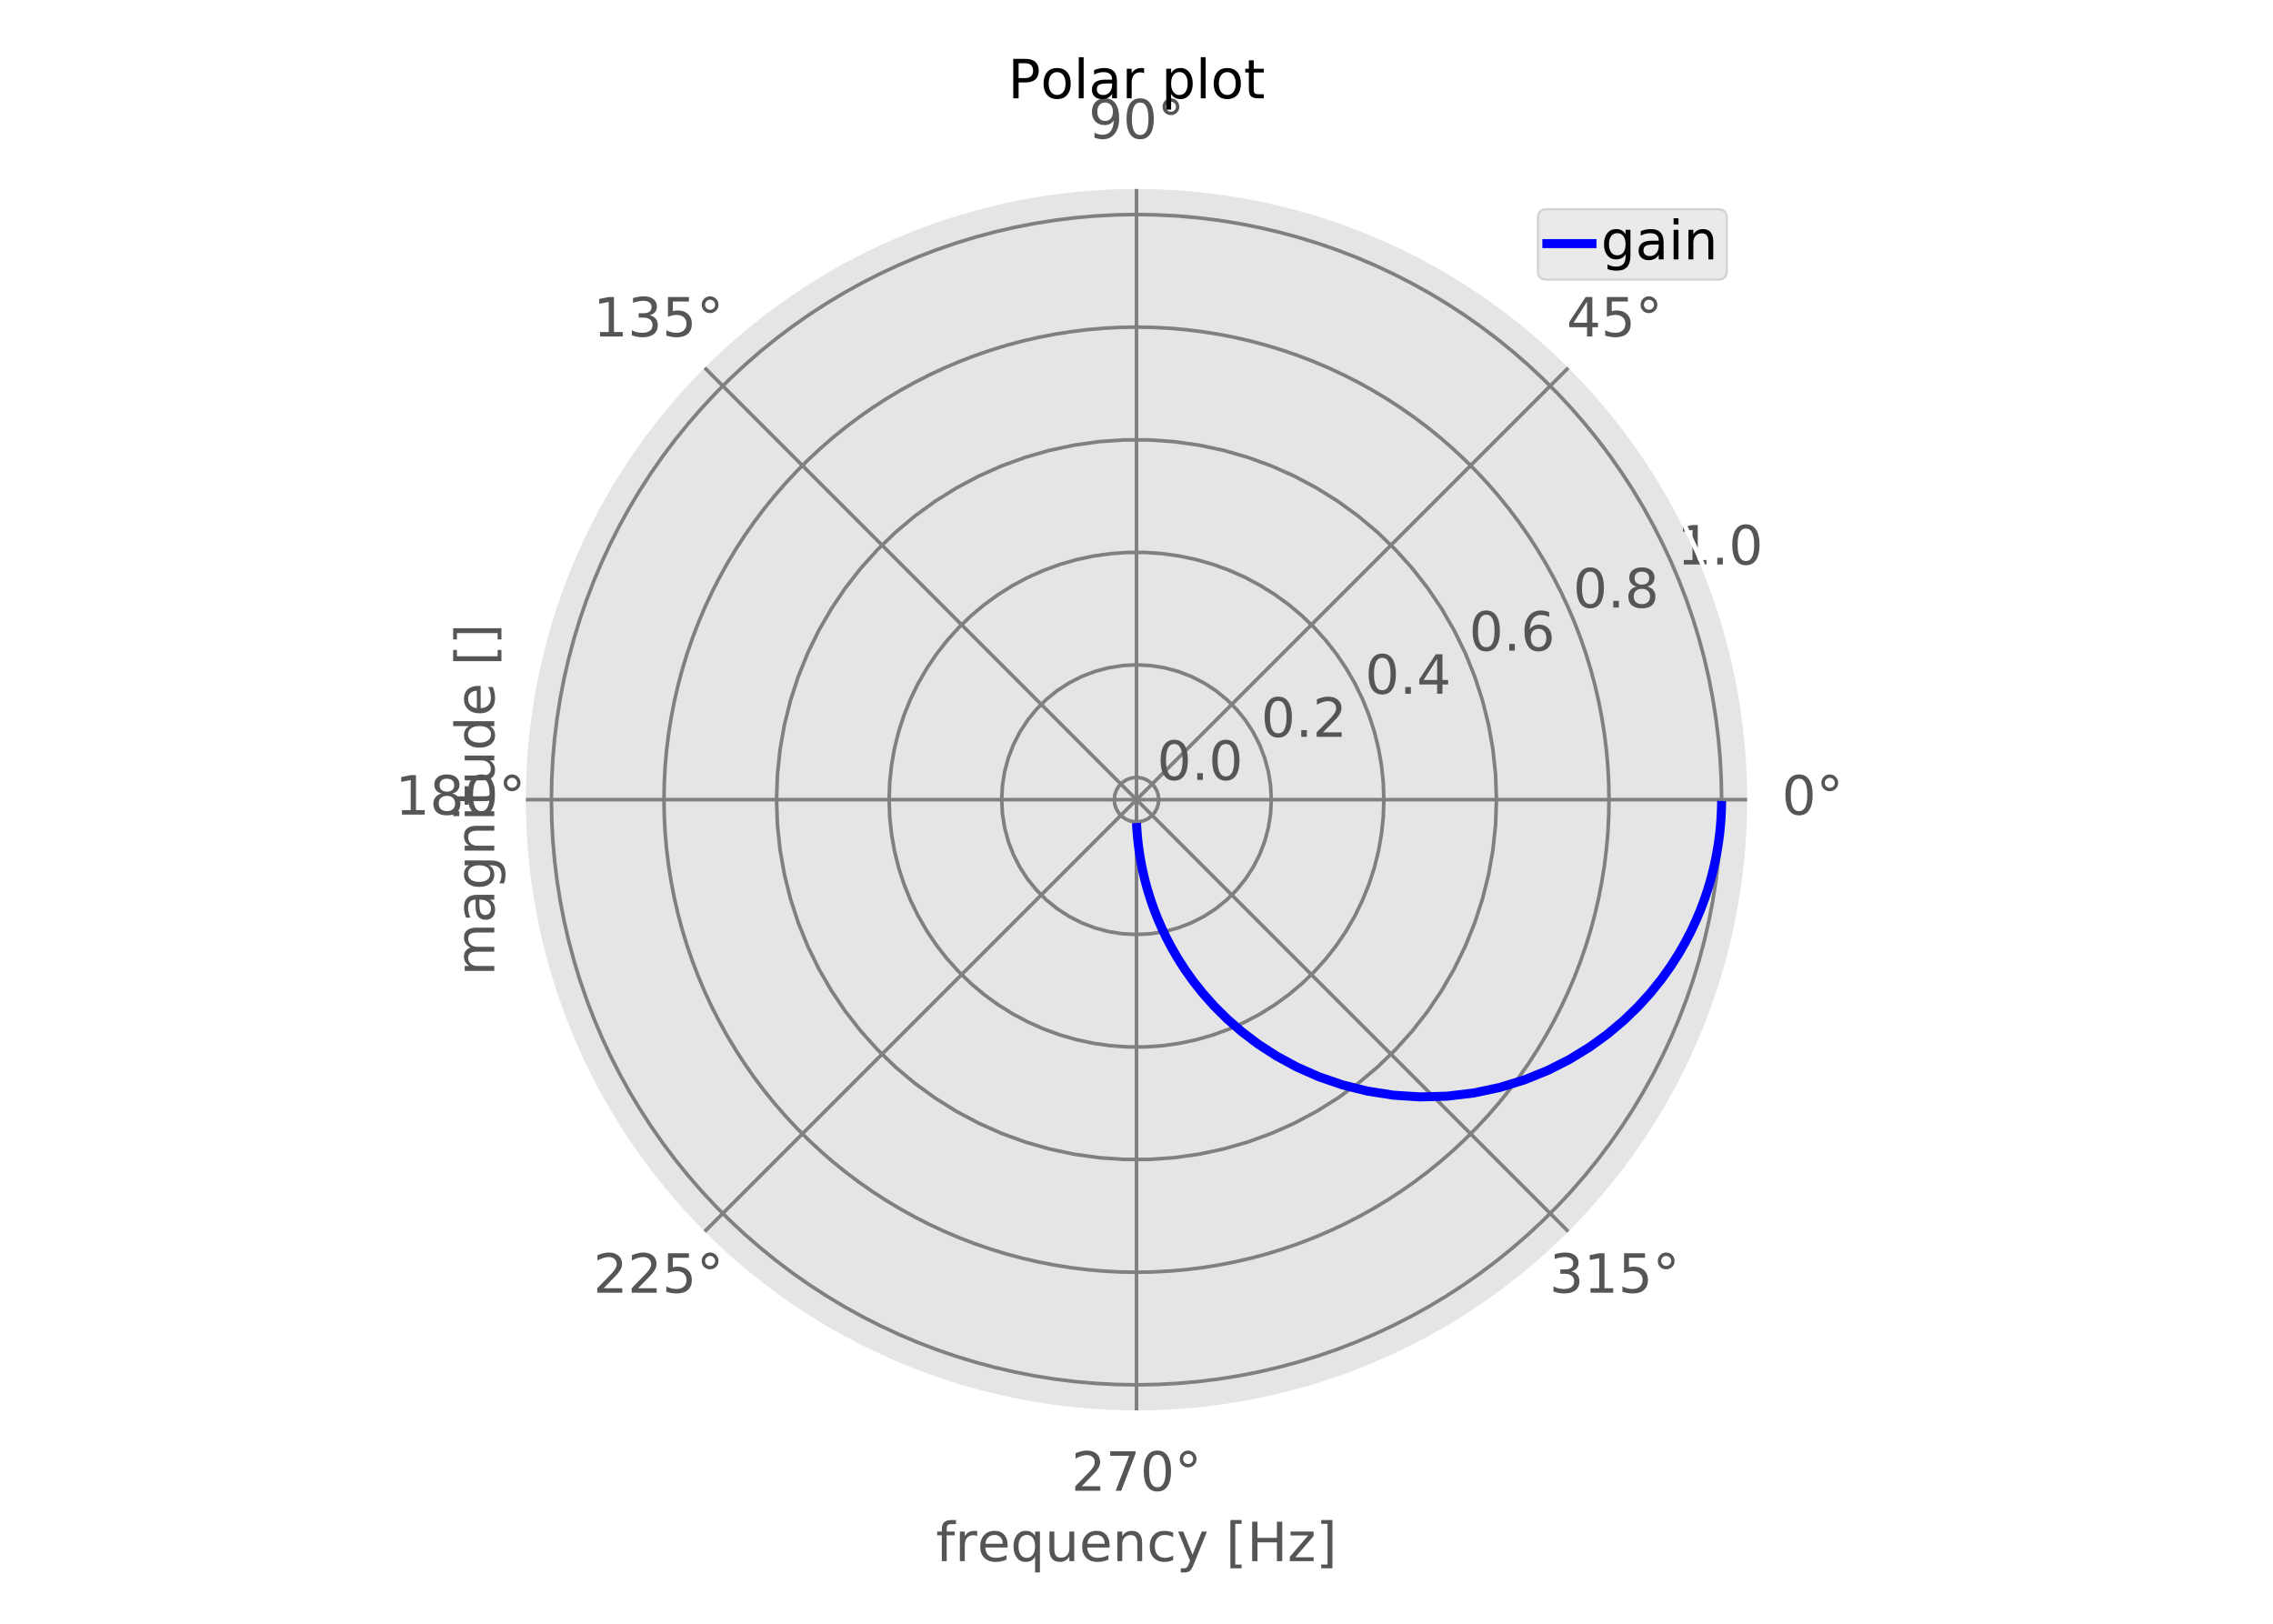 <?xml version="1.0" encoding="utf-8" standalone="no"?>
<!DOCTYPE svg PUBLIC "-//W3C//DTD SVG 1.1//EN"
  "http://www.w3.org/Graphics/SVG/1.1/DTD/svg11.dtd">
<!-- Created with matplotlib (https://matplotlib.org/) -->
<svg height="360pt" version="1.1" viewBox="0 0 504 360" width="504pt" xmlns="http://www.w3.org/2000/svg" xmlns:xlink="http://www.w3.org/1999/xlink">
 <defs>
  <style type="text/css">
*{stroke-linecap:butt;stroke-linejoin:round;}
  </style>
 </defs>
 <g id="figure_1">
  <g id="patch_1">
   <path d="M 0 360 
L 504 360 
L 504 0 
L 0 0 
z
" style="fill:#ffffff;"/>
  </g>
  <g id="axes_1">
   <g id="patch_2">
    <path d="M 387.905 177.295 
C 387.905 159.448 384.39 141.775 377.56 125.286 
C 370.73 108.798 360.719 93.815 348.099 81.196 
C 335.48 68.576 320.497 58.565 304.009 51.735 
C 287.52 44.905 269.847 41.39 252 41.39 
C 234.153 41.39 216.48 44.905 199.991 51.735 
C 183.503 58.565 168.52 68.576 155.901 81.196 
C 143.281 93.815 133.27 108.798 126.44 125.286 
C 119.61 141.775 116.095 159.448 116.095 177.295 
C 116.095 195.142 119.61 212.815 126.44 229.304 
C 133.27 245.792 143.281 260.775 155.901 273.394 
C 168.52 286.014 183.503 296.025 199.991 302.855 
C 216.48 309.685 234.153 313.2 252 313.2 
C 269.847 313.2 287.52 309.685 304.009 302.855 
C 320.497 296.025 335.48 286.014 348.099 273.394 
C 360.719 260.775 370.73 245.792 377.56 229.304 
C 384.39 212.815 387.905 195.142 387.905 177.295 
M 252 177.295 
C 252 177.295 252 177.295 252 177.295 
C 252 177.295 252 177.295 252 177.295 
C 252 177.295 252 177.295 252 177.295 
C 252 177.295 252 177.295 252 177.295 
C 252 177.295 252 177.295 252 177.295 
C 252 177.295 252 177.295 252 177.295 
C 252 177.295 252 177.295 252 177.295 
C 252 177.295 252 177.295 252 177.295 
C 252 177.295 252 177.295 252 177.295 
C 252 177.295 252 177.295 252 177.295 
C 252 177.295 252 177.295 252 177.295 
C 252 177.295 252 177.295 252 177.295 
C 252 177.295 252 177.295 252 177.295 
C 252 177.295 252 177.295 252 177.295 
C 252 177.295 252 177.295 252 177.295 
C 252 177.295 252 177.295 252 177.295 
M 387.905 177.295 
z
" style="fill:#e5e5e5;"/>
   </g>
   <g id="matplotlib.axis_1">
    <g id="xtick_1">
     <g id="line2d_1">
      <path clip-path="url(#p94600bfdf7)" d="M 252 177.295 
L 387.905 177.295 
" style="fill:none;stroke:#808080;stroke-linecap:square;stroke-width:0.8;"/>
     </g>
     <g id="text_1">
      <!-- 0° -->
      <defs>
       <path d="M 31.781 66.406 
Q 24.172 66.406 20.328 58.906 
Q 16.5 51.422 16.5 36.375 
Q 16.5 21.391 20.328 13.891 
Q 24.172 6.391 31.781 6.391 
Q 39.453 6.391 43.281 13.891 
Q 47.125 21.391 47.125 36.375 
Q 47.125 51.422 43.281 58.906 
Q 39.453 66.406 31.781 66.406 
z
M 31.781 74.219 
Q 44.047 74.219 50.516 64.516 
Q 56.984 54.828 56.984 36.375 
Q 56.984 17.969 50.516 8.266 
Q 44.047 -1.422 31.781 -1.422 
Q 19.531 -1.422 13.062 8.266 
Q 6.594 17.969 6.594 36.375 
Q 6.594 54.828 13.062 64.516 
Q 19.531 74.219 31.781 74.219 
z
" id="DejaVuSans-48"/>
       <path d="M 25 67.922 
Q 21.094 67.922 18.406 65.203 
Q 15.719 62.5 15.719 58.594 
Q 15.719 54.734 18.406 52.078 
Q 21.094 49.422 25 49.422 
Q 28.906 49.422 31.594 52.078 
Q 34.281 54.734 34.281 58.594 
Q 34.281 62.453 31.562 65.188 
Q 28.859 67.922 25 67.922 
z
M 25 74.219 
Q 28.125 74.219 31 73.016 
Q 33.891 71.828 35.984 69.578 
Q 38.234 67.391 39.359 64.594 
Q 40.484 61.812 40.484 58.594 
Q 40.484 52.156 35.969 47.688 
Q 31.453 43.219 24.906 43.219 
Q 18.312 43.219 13.906 47.609 
Q 9.516 52 9.516 58.594 
Q 9.516 65.141 14 69.672 
Q 18.5 74.219 25 74.219 
z
" id="DejaVuSans-176"/>
      </defs>
      <g style="fill:#555555;" transform="translate(395.087 180.606)scale(0.12 -0.12)">
       <use xlink:href="#DejaVuSans-48"/>
       <use x="63.623" xlink:href="#DejaVuSans-176"/>
      </g>
     </g>
    </g>
    <g id="xtick_2">
     <g id="line2d_2">
      <path clip-path="url(#p94600bfdf7)" d="M 252 177.295 
L 348.099 81.196 
" style="fill:none;stroke:#808080;stroke-linecap:square;stroke-width:0.8;"/>
     </g>
     <g id="text_2">
      <!-- 45° -->
      <defs>
       <path d="M 37.797 64.312 
L 12.891 25.391 
L 37.797 25.391 
z
M 35.203 72.906 
L 47.609 72.906 
L 47.609 25.391 
L 58.016 25.391 
L 58.016 17.188 
L 47.609 17.188 
L 47.609 0 
L 37.797 0 
L 37.797 17.188 
L 4.891 17.188 
L 4.891 26.703 
z
" id="DejaVuSans-52"/>
       <path d="M 10.797 72.906 
L 49.516 72.906 
L 49.516 64.594 
L 19.828 64.594 
L 19.828 46.734 
Q 21.969 47.469 24.109 47.828 
Q 26.266 48.188 28.422 48.188 
Q 40.625 48.188 47.75 41.5 
Q 54.891 34.812 54.891 23.391 
Q 54.891 11.625 47.562 5.094 
Q 40.234 -1.422 26.906 -1.422 
Q 22.312 -1.422 17.547 -0.641 
Q 12.797 0.141 7.719 1.703 
L 7.719 11.625 
Q 12.109 9.234 16.797 8.062 
Q 21.484 6.891 26.703 6.891 
Q 35.156 6.891 40.078 11.328 
Q 45.016 15.766 45.016 23.391 
Q 45.016 31 40.078 35.438 
Q 35.156 39.891 26.703 39.891 
Q 22.75 39.891 18.812 39.016 
Q 14.891 38.141 10.797 36.281 
z
" id="DejaVuSans-53"/>
      </defs>
      <g style="fill:#555555;" transform="translate(347.364 74.607)scale(0.12 -0.12)">
       <use xlink:href="#DejaVuSans-52"/>
       <use x="63.623" xlink:href="#DejaVuSans-53"/>
       <use x="127.246" xlink:href="#DejaVuSans-176"/>
      </g>
     </g>
    </g>
    <g id="xtick_3">
     <g id="line2d_3">
      <path clip-path="url(#p94600bfdf7)" d="M 252 177.295 
L 252 41.39 
" style="fill:none;stroke:#808080;stroke-linecap:square;stroke-width:0.8;"/>
     </g>
     <g id="text_3">
      <!-- 90° -->
      <defs>
       <path d="M 10.984 1.516 
L 10.984 10.5 
Q 14.703 8.734 18.5 7.812 
Q 22.312 6.891 25.984 6.891 
Q 35.75 6.891 40.891 13.453 
Q 46.047 20.016 46.781 33.406 
Q 43.953 29.203 39.594 26.953 
Q 35.25 24.703 29.984 24.703 
Q 19.047 24.703 12.672 31.312 
Q 6.297 37.938 6.297 49.422 
Q 6.297 60.641 12.938 67.422 
Q 19.578 74.219 30.609 74.219 
Q 43.266 74.219 49.922 64.516 
Q 56.594 54.828 56.594 36.375 
Q 56.594 19.141 48.406 8.859 
Q 40.234 -1.422 26.422 -1.422 
Q 22.703 -1.422 18.891 -0.688 
Q 15.094 0.047 10.984 1.516 
z
M 30.609 32.422 
Q 37.25 32.422 41.125 36.953 
Q 45.016 41.5 45.016 49.422 
Q 45.016 57.281 41.125 61.844 
Q 37.25 66.406 30.609 66.406 
Q 23.969 66.406 20.094 61.844 
Q 16.219 57.281 16.219 49.422 
Q 16.219 41.5 20.094 36.953 
Q 23.969 32.422 30.609 32.422 
z
" id="DejaVuSans-57"/>
      </defs>
      <g style="fill:#555555;" transform="translate(241.365 30.701)scale(0.12 -0.12)">
       <use xlink:href="#DejaVuSans-57"/>
       <use x="63.623" xlink:href="#DejaVuSans-48"/>
       <use x="127.246" xlink:href="#DejaVuSans-176"/>
      </g>
     </g>
    </g>
    <g id="xtick_4">
     <g id="line2d_4">
      <path clip-path="url(#p94600bfdf7)" d="M 252 177.295 
L 155.901 81.196 
" style="fill:none;stroke:#808080;stroke-linecap:square;stroke-width:0.8;"/>
     </g>
     <g id="text_4">
      <!-- 135° -->
      <defs>
       <path d="M 12.406 8.297 
L 28.516 8.297 
L 28.516 63.922 
L 10.984 60.406 
L 10.984 69.391 
L 28.422 72.906 
L 38.281 72.906 
L 38.281 8.297 
L 54.391 8.297 
L 54.391 0 
L 12.406 0 
z
" id="DejaVuSans-49"/>
       <path d="M 40.578 39.312 
Q 47.656 37.797 51.625 33 
Q 55.609 28.219 55.609 21.188 
Q 55.609 10.406 48.188 4.484 
Q 40.766 -1.422 27.094 -1.422 
Q 22.516 -1.422 17.656 -0.516 
Q 12.797 0.391 7.625 2.203 
L 7.625 11.719 
Q 11.719 9.328 16.594 8.109 
Q 21.484 6.891 26.812 6.891 
Q 36.078 6.891 40.938 10.547 
Q 45.797 14.203 45.797 21.188 
Q 45.797 27.641 41.281 31.266 
Q 36.766 34.906 28.719 34.906 
L 20.219 34.906 
L 20.219 43.016 
L 29.109 43.016 
Q 36.375 43.016 40.234 45.922 
Q 44.094 48.828 44.094 54.297 
Q 44.094 59.906 40.109 62.906 
Q 36.141 65.922 28.719 65.922 
Q 24.656 65.922 20.016 65.031 
Q 15.375 64.156 9.812 62.312 
L 9.812 71.094 
Q 15.438 72.656 20.344 73.438 
Q 25.25 74.219 29.594 74.219 
Q 40.828 74.219 47.359 69.109 
Q 53.906 64.016 53.906 55.328 
Q 53.906 49.266 50.438 45.094 
Q 46.969 40.922 40.578 39.312 
z
" id="DejaVuSans-51"/>
      </defs>
      <g style="fill:#555555;" transform="translate(131.549 74.607)scale(0.12 -0.12)">
       <use xlink:href="#DejaVuSans-49"/>
       <use x="63.623" xlink:href="#DejaVuSans-51"/>
       <use x="127.246" xlink:href="#DejaVuSans-53"/>
       <use x="190.869" xlink:href="#DejaVuSans-176"/>
      </g>
     </g>
    </g>
    <g id="xtick_5">
     <g id="line2d_5">
      <path clip-path="url(#p94600bfdf7)" d="M 252 177.295 
L 116.095 177.295 
" style="fill:none;stroke:#808080;stroke-linecap:square;stroke-width:0.8;"/>
     </g>
     <g id="text_5">
      <!-- 180° -->
      <defs>
       <path d="M 31.781 34.625 
Q 24.75 34.625 20.719 30.859 
Q 16.703 27.094 16.703 20.516 
Q 16.703 13.922 20.719 10.156 
Q 24.75 6.391 31.781 6.391 
Q 38.812 6.391 42.859 10.172 
Q 46.922 13.969 46.922 20.516 
Q 46.922 27.094 42.891 30.859 
Q 38.875 34.625 31.781 34.625 
z
M 21.922 38.812 
Q 15.578 40.375 12.031 44.719 
Q 8.5 49.078 8.5 55.328 
Q 8.5 64.062 14.719 69.141 
Q 20.953 74.219 31.781 74.219 
Q 42.672 74.219 48.875 69.141 
Q 55.078 64.062 55.078 55.328 
Q 55.078 49.078 51.531 44.719 
Q 48 40.375 41.703 38.812 
Q 48.828 37.156 52.797 32.312 
Q 56.781 27.484 56.781 20.516 
Q 56.781 9.906 50.312 4.234 
Q 43.844 -1.422 31.781 -1.422 
Q 19.734 -1.422 13.25 4.234 
Q 6.781 9.906 6.781 20.516 
Q 6.781 27.484 10.781 32.312 
Q 14.797 37.156 21.922 38.812 
z
M 18.312 54.391 
Q 18.312 48.734 21.844 45.562 
Q 25.391 42.391 31.781 42.391 
Q 38.141 42.391 41.719 45.562 
Q 45.312 48.734 45.312 54.391 
Q 45.312 60.062 41.719 63.234 
Q 38.141 66.406 31.781 66.406 
Q 25.391 66.406 21.844 63.234 
Q 18.312 60.062 18.312 54.391 
z
" id="DejaVuSans-56"/>
      </defs>
      <g style="fill:#555555;" transform="translate(87.642 180.606)scale(0.12 -0.12)">
       <use xlink:href="#DejaVuSans-49"/>
       <use x="63.623" xlink:href="#DejaVuSans-56"/>
       <use x="127.246" xlink:href="#DejaVuSans-48"/>
       <use x="190.869" xlink:href="#DejaVuSans-176"/>
      </g>
     </g>
    </g>
    <g id="xtick_6">
     <g id="line2d_6">
      <path clip-path="url(#p94600bfdf7)" d="M 252 177.295 
L 155.901 273.394 
" style="fill:none;stroke:#808080;stroke-linecap:square;stroke-width:0.8;"/>
     </g>
     <g id="text_6">
      <!-- 225° -->
      <defs>
       <path d="M 19.188 8.297 
L 53.609 8.297 
L 53.609 0 
L 7.328 0 
L 7.328 8.297 
Q 12.938 14.109 22.625 23.891 
Q 32.328 33.688 34.812 36.531 
Q 39.547 41.844 41.422 45.531 
Q 43.312 49.219 43.312 52.781 
Q 43.312 58.594 39.234 62.25 
Q 35.156 65.922 28.609 65.922 
Q 23.969 65.922 18.812 64.312 
Q 13.672 62.703 7.812 59.422 
L 7.812 69.391 
Q 13.766 71.781 18.938 73 
Q 24.125 74.219 28.422 74.219 
Q 39.75 74.219 46.484 68.547 
Q 53.219 62.891 53.219 53.422 
Q 53.219 48.922 51.531 44.891 
Q 49.859 40.875 45.406 35.406 
Q 44.188 33.984 37.641 27.219 
Q 31.109 20.453 19.188 8.297 
z
" id="DejaVuSans-50"/>
      </defs>
      <g style="fill:#555555;" transform="translate(131.549 286.605)scale(0.12 -0.12)">
       <use xlink:href="#DejaVuSans-50"/>
       <use x="63.623" xlink:href="#DejaVuSans-50"/>
       <use x="127.246" xlink:href="#DejaVuSans-53"/>
       <use x="190.869" xlink:href="#DejaVuSans-176"/>
      </g>
     </g>
    </g>
    <g id="xtick_7">
     <g id="line2d_7">
      <path clip-path="url(#p94600bfdf7)" d="M 252 177.295 
L 252 313.2 
" style="fill:none;stroke:#808080;stroke-linecap:square;stroke-width:0.8;"/>
     </g>
     <g id="text_7">
      <!-- 270° -->
      <defs>
       <path d="M 8.203 72.906 
L 55.078 72.906 
L 55.078 68.703 
L 28.609 0 
L 18.312 0 
L 43.219 64.594 
L 8.203 64.594 
z
" id="DejaVuSans-55"/>
      </defs>
      <g style="fill:#555555;" transform="translate(237.548 330.511)scale(0.12 -0.12)">
       <use xlink:href="#DejaVuSans-50"/>
       <use x="63.623" xlink:href="#DejaVuSans-55"/>
       <use x="127.246" xlink:href="#DejaVuSans-48"/>
       <use x="190.869" xlink:href="#DejaVuSans-176"/>
      </g>
     </g>
    </g>
    <g id="xtick_8">
     <g id="line2d_8">
      <path clip-path="url(#p94600bfdf7)" d="M 252 177.295 
L 348.099 273.394 
" style="fill:none;stroke:#808080;stroke-linecap:square;stroke-width:0.8;"/>
     </g>
     <g id="text_8">
      <!-- 315° -->
      <g style="fill:#555555;" transform="translate(343.546 286.605)scale(0.12 -0.12)">
       <use xlink:href="#DejaVuSans-51"/>
       <use x="63.623" xlink:href="#DejaVuSans-49"/>
       <use x="127.246" xlink:href="#DejaVuSans-53"/>
       <use x="190.869" xlink:href="#DejaVuSans-176"/>
      </g>
     </g>
    </g>
    <g id="text_9">
     <!-- frequency [Hz] -->
     <defs>
      <path d="M 37.109 75.984 
L 37.109 68.5 
L 28.516 68.5 
Q 23.688 68.5 21.797 66.547 
Q 19.922 64.594 19.922 59.516 
L 19.922 54.688 
L 34.719 54.688 
L 34.719 47.703 
L 19.922 47.703 
L 19.922 0 
L 10.891 0 
L 10.891 47.703 
L 2.297 47.703 
L 2.297 54.688 
L 10.891 54.688 
L 10.891 58.5 
Q 10.891 67.625 15.141 71.797 
Q 19.391 75.984 28.609 75.984 
z
" id="DejaVuSans-102"/>
      <path d="M 41.109 46.297 
Q 39.594 47.172 37.812 47.578 
Q 36.031 48 33.891 48 
Q 26.266 48 22.188 43.047 
Q 18.109 38.094 18.109 28.812 
L 18.109 0 
L 9.078 0 
L 9.078 54.688 
L 18.109 54.688 
L 18.109 46.188 
Q 20.953 51.172 25.484 53.578 
Q 30.031 56 36.531 56 
Q 37.453 56 38.578 55.875 
Q 39.703 55.766 41.062 55.516 
z
" id="DejaVuSans-114"/>
      <path d="M 56.203 29.594 
L 56.203 25.203 
L 14.891 25.203 
Q 15.484 15.922 20.484 11.062 
Q 25.484 6.203 34.422 6.203 
Q 39.594 6.203 44.453 7.469 
Q 49.312 8.734 54.109 11.281 
L 54.109 2.781 
Q 49.266 0.734 44.188 -0.344 
Q 39.109 -1.422 33.891 -1.422 
Q 20.797 -1.422 13.156 6.188 
Q 5.516 13.812 5.516 26.812 
Q 5.516 40.234 12.766 48.109 
Q 20.016 56 32.328 56 
Q 43.359 56 49.781 48.891 
Q 56.203 41.797 56.203 29.594 
z
M 47.219 32.234 
Q 47.125 39.594 43.094 43.984 
Q 39.062 48.391 32.422 48.391 
Q 24.906 48.391 20.391 44.141 
Q 15.875 39.891 15.188 32.172 
z
" id="DejaVuSans-101"/>
      <path d="M 14.797 27.297 
Q 14.797 17.391 18.875 11.75 
Q 22.953 6.109 30.078 6.109 
Q 37.203 6.109 41.297 11.75 
Q 45.406 17.391 45.406 27.297 
Q 45.406 37.203 41.297 42.844 
Q 37.203 48.484 30.078 48.484 
Q 22.953 48.484 18.875 42.844 
Q 14.797 37.203 14.797 27.297 
z
M 45.406 8.203 
Q 42.578 3.328 38.25 0.953 
Q 33.938 -1.422 27.875 -1.422 
Q 17.969 -1.422 11.734 6.484 
Q 5.516 14.406 5.516 27.297 
Q 5.516 40.188 11.734 48.094 
Q 17.969 56 27.875 56 
Q 33.938 56 38.25 53.625 
Q 42.578 51.266 45.406 46.391 
L 45.406 54.688 
L 54.391 54.688 
L 54.391 -20.797 
L 45.406 -20.797 
z
" id="DejaVuSans-113"/>
      <path d="M 8.5 21.578 
L 8.5 54.688 
L 17.484 54.688 
L 17.484 21.922 
Q 17.484 14.156 20.5 10.266 
Q 23.531 6.391 29.594 6.391 
Q 36.859 6.391 41.078 11.031 
Q 45.312 15.672 45.312 23.688 
L 45.312 54.688 
L 54.297 54.688 
L 54.297 0 
L 45.312 0 
L 45.312 8.406 
Q 42.047 3.422 37.719 1 
Q 33.406 -1.422 27.688 -1.422 
Q 18.266 -1.422 13.375 4.438 
Q 8.5 10.297 8.5 21.578 
z
M 31.109 56 
z
" id="DejaVuSans-117"/>
      <path d="M 54.891 33.016 
L 54.891 0 
L 45.906 0 
L 45.906 32.719 
Q 45.906 40.484 42.875 44.328 
Q 39.844 48.188 33.797 48.188 
Q 26.516 48.188 22.312 43.547 
Q 18.109 38.922 18.109 30.906 
L 18.109 0 
L 9.078 0 
L 9.078 54.688 
L 18.109 54.688 
L 18.109 46.188 
Q 21.344 51.125 25.703 53.562 
Q 30.078 56 35.797 56 
Q 45.219 56 50.047 50.172 
Q 54.891 44.344 54.891 33.016 
z
" id="DejaVuSans-110"/>
      <path d="M 48.781 52.594 
L 48.781 44.188 
Q 44.969 46.297 41.141 47.344 
Q 37.312 48.391 33.406 48.391 
Q 24.656 48.391 19.812 42.844 
Q 14.984 37.312 14.984 27.297 
Q 14.984 17.281 19.812 11.734 
Q 24.656 6.203 33.406 6.203 
Q 37.312 6.203 41.141 7.25 
Q 44.969 8.297 48.781 10.406 
L 48.781 2.094 
Q 45.016 0.344 40.984 -0.531 
Q 36.969 -1.422 32.422 -1.422 
Q 20.062 -1.422 12.781 6.344 
Q 5.516 14.109 5.516 27.297 
Q 5.516 40.672 12.859 48.328 
Q 20.219 56 33.016 56 
Q 37.156 56 41.109 55.141 
Q 45.062 54.297 48.781 52.594 
z
" id="DejaVuSans-99"/>
      <path d="M 32.172 -5.078 
Q 28.375 -14.844 24.75 -17.812 
Q 21.141 -20.797 15.094 -20.797 
L 7.906 -20.797 
L 7.906 -13.281 
L 13.188 -13.281 
Q 16.891 -13.281 18.938 -11.516 
Q 21 -9.766 23.484 -3.219 
L 25.094 0.875 
L 2.984 54.688 
L 12.5 54.688 
L 29.594 11.922 
L 46.688 54.688 
L 56.203 54.688 
z
" id="DejaVuSans-121"/>
      <path id="DejaVuSans-32"/>
      <path d="M 8.594 75.984 
L 29.297 75.984 
L 29.297 69 
L 17.578 69 
L 17.578 -6.203 
L 29.297 -6.203 
L 29.297 -13.188 
L 8.594 -13.188 
z
" id="DejaVuSans-91"/>
      <path d="M 9.812 72.906 
L 19.672 72.906 
L 19.672 43.016 
L 55.516 43.016 
L 55.516 72.906 
L 65.375 72.906 
L 65.375 0 
L 55.516 0 
L 55.516 34.719 
L 19.672 34.719 
L 19.672 0 
L 9.812 0 
z
" id="DejaVuSans-72"/>
      <path d="M 5.516 54.688 
L 48.188 54.688 
L 48.188 46.484 
L 14.406 7.172 
L 48.188 7.172 
L 48.188 0 
L 4.297 0 
L 4.297 8.203 
L 38.094 47.516 
L 5.516 47.516 
z
" id="DejaVuSans-122"/>
      <path d="M 30.422 75.984 
L 30.422 -13.188 
L 9.719 -13.188 
L 9.719 -6.203 
L 21.391 -6.203 
L 21.391 69 
L 9.719 69 
L 9.719 75.984 
z
" id="DejaVuSans-93"/>
     </defs>
     <g style="fill:#555555;" transform="translate(207.525 346.125)scale(0.12 -0.12)">
      <use xlink:href="#DejaVuSans-102"/>
      <use x="35.205" xlink:href="#DejaVuSans-114"/>
      <use x="76.287" xlink:href="#DejaVuSans-101"/>
      <use x="137.811" xlink:href="#DejaVuSans-113"/>
      <use x="201.287" xlink:href="#DejaVuSans-117"/>
      <use x="264.666" xlink:href="#DejaVuSans-101"/>
      <use x="326.189" xlink:href="#DejaVuSans-110"/>
      <use x="389.568" xlink:href="#DejaVuSans-99"/>
      <use x="444.549" xlink:href="#DejaVuSans-121"/>
      <use x="503.729" xlink:href="#DejaVuSans-32"/>
      <use x="535.516" xlink:href="#DejaVuSans-91"/>
      <use x="574.529" xlink:href="#DejaVuSans-72"/>
      <use x="649.725" xlink:href="#DejaVuSans-122"/>
      <use x="702.215" xlink:href="#DejaVuSans-93"/>
     </g>
    </g>
   </g>
   <g id="matplotlib.axis_2">
    <g id="ytick_1">
     <g id="line2d_9">
      <path clip-path="url(#p94600bfdf7)" d="M 256.93 177.295 
L 256.822 176.27 
L 256.503 175.29 
L 255.988 174.398 
L 255.298 173.632 
L 254.465 173.026 
L 253.523 172.607 
L 252.515 172.392 
L 251.485 172.392 
L 250.477 172.607 
L 249.535 173.026 
L 248.702 173.632 
L 248.012 174.398 
L 247.497 175.29 
L 247.178 176.27 
L 247.07 177.295 
L 247.178 178.32 
L 247.497 179.3 
L 248.012 180.192 
L 248.702 180.958 
L 249.535 181.564 
L 250.477 181.983 
L 251.485 182.198 
L 252.515 182.198 
L 253.523 181.983 
L 254.465 181.564 
L 255.298 180.958 
L 255.988 180.192 
L 256.503 179.3 
L 256.822 178.32 
L 256.93 177.295 
L 256.93 177.295 
" style="fill:none;stroke:#808080;stroke-linecap:square;stroke-width:0.8;"/>
     </g>
     <g id="text_10">
      <!-- 0.0 -->
      <defs>
       <path d="M 10.688 12.406 
L 21 12.406 
L 21 0 
L 10.688 0 
z
" id="DejaVuSans-46"/>
      </defs>
      <g style="fill:#555555;" transform="translate(256.554 172.913)scale(0.12 -0.12)">
       <use xlink:href="#DejaVuSans-48"/>
       <use x="63.623" xlink:href="#DejaVuSans-46"/>
       <use x="95.41" xlink:href="#DejaVuSans-48"/>
      </g>
     </g>
    </g>
    <g id="ytick_2">
     <g id="line2d_10">
      <path clip-path="url(#p94600bfdf7)" d="M 281.89 177.295 
L 281.727 174.171 
L 281.237 171.08 
L 280.427 168.058 
L 279.306 165.137 
L 277.886 162.35 
L 276.182 159.726 
L 274.213 157.294 
L 272.001 155.082 
L 269.569 153.113 
L 266.945 151.409 
L 264.158 149.989 
L 261.237 148.868 
L 258.215 148.058 
L 255.124 147.568 
L 252 147.405 
L 248.876 147.568 
L 245.785 148.058 
L 242.763 148.868 
L 239.842 149.989 
L 237.055 151.409 
L 234.431 153.113 
L 231.999 155.082 
L 229.787 157.294 
L 227.818 159.726 
L 226.114 162.35 
L 224.694 165.137 
L 223.573 168.058 
L 222.763 171.08 
L 222.273 174.171 
L 222.11 177.295 
L 222.273 180.419 
L 222.763 183.51 
L 223.573 186.532 
L 224.694 189.453 
L 226.114 192.24 
L 227.818 194.864 
L 229.787 197.296 
L 231.999 199.508 
L 234.431 201.477 
L 237.055 203.181 
L 239.842 204.601 
L 242.763 205.722 
L 245.785 206.532 
L 248.876 207.022 
L 252 207.185 
L 255.124 207.022 
L 258.215 206.532 
L 261.237 205.722 
L 264.158 204.601 
L 266.945 203.181 
L 269.569 201.477 
L 272.001 199.508 
L 274.213 197.296 
L 276.182 194.864 
L 277.886 192.24 
L 279.306 189.453 
L 280.427 186.532 
L 281.237 183.51 
L 281.727 180.419 
L 281.89 177.295 
L 281.89 177.295 
" style="fill:none;stroke:#808080;stroke-linecap:square;stroke-width:0.8;"/>
     </g>
     <g id="text_11">
      <!-- 0.2 -->
      <g style="fill:#555555;" transform="translate(279.615 163.361)scale(0.12 -0.12)">
       <use xlink:href="#DejaVuSans-48"/>
       <use x="63.623" xlink:href="#DejaVuSans-46"/>
       <use x="95.41" xlink:href="#DejaVuSans-50"/>
      </g>
     </g>
    </g>
    <g id="ytick_3">
     <g id="line2d_11">
      <path clip-path="url(#p94600bfdf7)" d="M 306.851 177.295 
L 306.718 173.469 
L 306.317 169.661 
L 305.653 165.891 
L 304.726 162.176 
L 303.543 158.535 
L 302.109 154.985 
L 300.431 151.544 
L 298.516 148.228 
L 296.376 145.054 
L 294.018 142.037 
L 291.457 139.192 
L 288.703 136.533 
L 285.77 134.072 
L 282.672 131.821 
L 279.426 129.792 
L 276.045 127.995 
L 272.548 126.438 
L 268.95 125.128 
L 265.27 124.073 
L 261.525 123.277 
L 257.734 122.744 
L 253.914 122.477 
L 250.086 122.477 
L 246.266 122.744 
L 242.475 123.277 
L 238.73 124.073 
L 235.05 125.128 
L 231.452 126.438 
L 227.955 127.995 
L 224.574 129.792 
L 221.328 131.821 
L 218.23 134.072 
L 215.297 136.533 
L 212.543 139.192 
L 209.982 142.037 
L 207.624 145.054 
L 205.484 148.228 
L 203.569 151.544 
L 201.891 154.985 
L 200.457 158.535 
L 199.274 162.176 
L 198.347 165.891 
L 197.683 169.661 
L 197.282 173.469 
L 197.149 177.295 
L 197.282 181.121 
L 197.683 184.929 
L 198.347 188.699 
L 199.274 192.414 
L 200.457 196.055 
L 201.891 199.605 
L 203.569 203.046 
L 205.484 206.362 
L 207.624 209.536 
L 209.982 212.553 
L 212.543 215.398 
L 215.297 218.057 
L 218.23 220.518 
L 221.328 222.769 
L 224.574 224.798 
L 227.955 226.595 
L 231.452 228.152 
L 235.05 229.462 
L 238.73 230.517 
L 242.475 231.313 
L 246.266 231.846 
L 250.086 232.113 
L 253.914 232.113 
L 257.734 231.846 
L 261.525 231.313 
L 265.27 230.517 
L 268.95 229.462 
L 272.548 228.152 
L 276.045 226.595 
L 279.426 224.798 
L 282.672 222.769 
L 285.77 220.518 
L 288.703 218.057 
L 291.457 215.398 
L 294.018 212.553 
L 296.376 209.536 
L 298.516 206.362 
L 300.431 203.046 
L 302.109 199.605 
L 303.543 196.055 
L 304.726 192.414 
L 305.653 188.699 
L 306.317 184.929 
L 306.718 181.121 
L 306.851 177.295 
L 306.851 177.295 
" style="fill:none;stroke:#808080;stroke-linecap:square;stroke-width:0.8;"/>
     </g>
     <g id="text_12">
      <!-- 0.4 -->
      <g style="fill:#555555;" transform="translate(302.676 153.809)scale(0.12 -0.12)">
       <use xlink:href="#DejaVuSans-48"/>
       <use x="63.623" xlink:href="#DejaVuSans-46"/>
       <use x="95.41" xlink:href="#DejaVuSans-52"/>
      </g>
     </g>
    </g>
    <g id="ytick_4">
     <g id="line2d_12">
      <path clip-path="url(#p94600bfdf7)" d="M 331.812 177.295 
L 331.618 171.728 
L 331.035 166.187 
L 330.068 160.701 
L 328.72 155.296 
L 326.999 149.998 
L 324.912 144.833 
L 322.47 139.826 
L 319.684 135.001 
L 316.569 130.383 
L 313.14 125.993 
L 309.412 121.853 
L 305.405 117.983 
L 301.137 114.402 
L 296.63 111.128 
L 291.906 108.176 
L 286.987 105.56 
L 281.898 103.295 
L 276.663 101.389 
L 271.308 99.854 
L 265.859 98.695 
L 260.343 97.92 
L 254.785 97.532 
L 249.215 97.532 
L 243.657 97.92 
L 238.141 98.695 
L 232.692 99.854 
L 227.337 101.389 
L 222.102 103.295 
L 217.013 105.56 
L 212.094 108.176 
L 207.37 111.128 
L 202.863 114.402 
L 198.595 117.983 
L 194.588 121.853 
L 190.86 125.993 
L 187.431 130.383 
L 184.316 135.001 
L 181.53 139.826 
L 179.088 144.833 
L 177.001 149.998 
L 175.28 155.296 
L 173.932 160.701 
L 172.965 166.187 
L 172.382 171.728 
L 172.188 177.295 
L 172.382 182.862 
L 172.965 188.403 
L 173.932 193.889 
L 175.28 199.294 
L 177.001 204.592 
L 179.088 209.757 
L 181.53 214.764 
L 184.316 219.589 
L 187.431 224.207 
L 190.86 228.597 
L 194.588 232.737 
L 198.595 236.607 
L 202.863 240.188 
L 207.37 243.462 
L 212.094 246.414 
L 217.013 249.03 
L 222.102 251.295 
L 227.337 253.201 
L 232.692 254.736 
L 238.141 255.895 
L 243.657 256.67 
L 249.215 257.058 
L 254.785 257.058 
L 260.343 256.67 
L 265.859 255.895 
L 271.308 254.736 
L 276.663 253.201 
L 281.898 251.295 
L 286.987 249.03 
L 291.906 246.414 
L 296.63 243.462 
L 301.137 240.188 
L 305.405 236.607 
L 309.412 232.737 
L 313.14 228.597 
L 316.569 224.207 
L 319.684 219.589 
L 322.47 214.764 
L 324.912 209.757 
L 326.999 204.592 
L 328.72 199.294 
L 330.068 193.889 
L 331.035 188.403 
L 331.618 182.862 
L 331.812 177.295 
L 331.812 177.295 
" style="fill:none;stroke:#808080;stroke-linecap:square;stroke-width:0.8;"/>
     </g>
     <g id="text_13">
      <!-- 0.6 -->
      <defs>
       <path d="M 33.016 40.375 
Q 26.375 40.375 22.484 35.828 
Q 18.609 31.297 18.609 23.391 
Q 18.609 15.531 22.484 10.953 
Q 26.375 6.391 33.016 6.391 
Q 39.656 6.391 43.531 10.953 
Q 47.406 15.531 47.406 23.391 
Q 47.406 31.297 43.531 35.828 
Q 39.656 40.375 33.016 40.375 
z
M 52.594 71.297 
L 52.594 62.312 
Q 48.875 64.062 45.094 64.984 
Q 41.312 65.922 37.594 65.922 
Q 27.828 65.922 22.672 59.328 
Q 17.531 52.734 16.797 39.406 
Q 19.672 43.656 24.016 45.922 
Q 28.375 48.188 33.594 48.188 
Q 44.578 48.188 50.953 41.516 
Q 57.328 34.859 57.328 23.391 
Q 57.328 12.156 50.688 5.359 
Q 44.047 -1.422 33.016 -1.422 
Q 20.359 -1.422 13.672 8.266 
Q 6.984 17.969 6.984 36.375 
Q 6.984 53.656 15.188 63.938 
Q 23.391 74.219 37.203 74.219 
Q 40.922 74.219 44.703 73.484 
Q 48.484 72.75 52.594 71.297 
z
" id="DejaVuSans-54"/>
      </defs>
      <g style="fill:#555555;" transform="translate(325.737 144.257)scale(0.12 -0.12)">
       <use xlink:href="#DejaVuSans-48"/>
       <use x="63.623" xlink:href="#DejaVuSans-46"/>
       <use x="95.41" xlink:href="#DejaVuSans-54"/>
      </g>
     </g>
    </g>
    <g id="ytick_5">
     <g id="line2d_13">
      <path clip-path="url(#p94600bfdf7)" d="M 356.773 177.295 
L 356.709 173.638 
L 356.518 169.986 
L 356.199 166.343 
L 355.753 162.713 
L 355.181 159.101 
L 354.483 155.511 
L 353.661 151.948 
L 352.714 148.416 
L 351.645 144.918 
L 350.454 141.461 
L 349.144 138.046 
L 347.715 134.68 
L 346.169 131.366 
L 344.509 128.107 
L 342.736 124.909 
L 340.852 121.774 
L 338.861 118.707 
L 336.763 115.711 
L 334.562 112.79 
L 332.261 109.948 
L 329.861 107.188 
L 327.367 104.514 
L 324.781 101.928 
L 322.107 99.434 
L 319.347 97.034 
L 316.505 94.733 
L 313.584 92.532 
L 310.588 90.434 
L 307.521 88.443 
L 304.386 86.559 
L 301.188 84.786 
L 297.929 83.126 
L 294.615 81.58 
L 291.249 80.151 
L 287.834 78.841 
L 284.377 77.65 
L 280.879 76.581 
L 277.347 75.634 
L 273.784 74.812 
L 270.194 74.114 
L 266.582 73.542 
L 262.952 73.096 
L 259.309 72.777 
L 255.657 72.586 
L 252 72.522 
L 248.343 72.586 
L 244.691 72.777 
L 241.048 73.096 
L 237.418 73.542 
L 233.806 74.114 
L 230.216 74.812 
L 226.653 75.634 
L 223.121 76.581 
L 219.623 77.65 
L 216.166 78.841 
L 212.751 80.151 
L 209.385 81.58 
L 206.071 83.126 
L 202.812 84.786 
L 199.614 86.559 
L 196.479 88.443 
L 193.412 90.434 
L 190.416 92.532 
L 187.495 94.733 
L 184.653 97.034 
L 181.893 99.434 
L 179.219 101.928 
L 176.633 104.514 
L 174.139 107.188 
L 171.739 109.948 
L 169.438 112.79 
L 167.237 115.711 
L 165.139 118.707 
L 163.148 121.774 
L 161.264 124.909 
L 159.491 128.107 
L 157.831 131.366 
L 156.285 134.68 
L 154.856 138.046 
L 153.546 141.461 
L 152.355 144.918 
L 151.286 148.416 
L 150.339 151.948 
L 149.517 155.511 
L 148.819 159.101 
L 148.247 162.713 
L 147.801 166.343 
L 147.482 169.986 
L 147.291 173.638 
L 147.227 177.295 
L 147.291 180.952 
L 147.482 184.604 
L 147.801 188.247 
L 148.247 191.877 
L 148.819 195.489 
L 149.517 199.079 
L 150.339 202.642 
L 151.286 206.174 
L 152.355 209.672 
L 153.546 213.129 
L 154.856 216.544 
L 156.285 219.91 
L 157.831 223.224 
L 159.491 226.483 
L 161.264 229.681 
L 163.148 232.816 
L 165.139 235.883 
L 167.237 238.879 
L 169.438 241.8 
L 171.739 244.642 
L 174.139 247.402 
L 176.633 250.076 
L 179.219 252.662 
L 181.893 255.156 
L 184.653 257.556 
L 187.495 259.857 
L 190.416 262.058 
L 193.412 264.156 
L 196.479 266.147 
L 199.614 268.031 
L 202.812 269.804 
L 206.071 271.464 
L 209.385 273.01 
L 212.751 274.439 
L 216.166 275.749 
L 219.623 276.94 
L 223.121 278.009 
L 226.653 278.956 
L 230.216 279.778 
L 233.806 280.476 
L 237.418 281.048 
L 241.048 281.494 
L 244.691 281.813 
L 248.343 282.004 
L 252 282.068 
L 255.657 282.004 
L 259.309 281.813 
L 262.952 281.494 
L 266.582 281.048 
L 270.194 280.476 
L 273.784 279.778 
L 277.347 278.956 
L 280.879 278.009 
L 284.377 276.94 
L 287.834 275.749 
L 291.249 274.439 
L 294.615 273.01 
L 297.929 271.464 
L 301.188 269.804 
L 304.386 268.031 
L 307.521 266.147 
L 310.588 264.156 
L 313.584 262.058 
L 316.505 259.857 
L 319.347 257.556 
L 322.107 255.156 
L 324.781 252.662 
L 327.367 250.076 
L 329.861 247.402 
L 332.261 244.642 
L 334.562 241.8 
L 336.763 238.879 
L 338.861 235.883 
L 340.852 232.816 
L 342.736 229.681 
L 344.509 226.483 
L 346.169 223.224 
L 347.715 219.91 
L 349.144 216.544 
L 350.454 213.129 
L 351.645 209.672 
L 352.714 206.174 
L 353.661 202.642 
L 354.483 199.079 
L 355.181 195.489 
L 355.753 191.877 
L 356.199 188.247 
L 356.518 184.604 
L 356.709 180.952 
L 356.773 177.295 
L 356.773 177.295 
" style="fill:none;stroke:#808080;stroke-linecap:square;stroke-width:0.8;"/>
     </g>
     <g id="text_14">
      <!-- 0.8 -->
      <g style="fill:#555555;" transform="translate(348.798 134.705)scale(0.12 -0.12)">
       <use xlink:href="#DejaVuSans-48"/>
       <use x="63.623" xlink:href="#DejaVuSans-46"/>
       <use x="95.41" xlink:href="#DejaVuSans-56"/>
      </g>
     </g>
    </g>
    <g id="ytick_6">
     <g id="line2d_14">
      <path clip-path="url(#p94600bfdf7)" d="M 381.734 177.295 
L 381.655 172.767 
L 381.418 168.245 
L 381.023 163.734 
L 380.471 159.24 
L 379.763 154.767 
L 378.899 150.322 
L 377.88 145.91 
L 376.708 141.536 
L 375.384 137.205 
L 373.91 132.923 
L 372.287 128.696 
L 370.518 124.528 
L 368.604 120.423 
L 366.548 116.389 
L 364.353 112.428 
L 362.02 108.547 
L 359.554 104.749 
L 356.957 101.039 
L 354.232 97.423 
L 351.382 93.904 
L 348.411 90.486 
L 345.323 87.174 
L 342.121 83.972 
L 338.809 80.884 
L 335.391 77.913 
L 331.872 75.063 
L 328.256 72.338 
L 324.546 69.741 
L 320.748 67.275 
L 316.867 64.942 
L 312.906 62.747 
L 308.872 60.691 
L 304.767 58.777 
L 300.599 57.008 
L 296.372 55.385 
L 292.09 53.911 
L 287.759 52.587 
L 283.385 51.415 
L 278.973 50.396 
L 274.528 49.532 
L 270.055 48.824 
L 265.561 48.272 
L 261.05 47.877 
L 256.528 47.64 
L 252 47.561 
L 247.472 47.64 
L 242.95 47.877 
L 238.439 48.272 
L 233.945 48.824 
L 229.472 49.532 
L 225.027 50.396 
L 220.615 51.415 
L 216.241 52.587 
L 211.91 53.911 
L 207.628 55.385 
L 203.401 57.008 
L 199.233 58.777 
L 195.128 60.691 
L 191.094 62.747 
L 187.133 64.942 
L 183.252 67.275 
L 179.454 69.741 
L 175.744 72.338 
L 172.128 75.063 
L 168.609 77.913 
L 165.191 80.884 
L 161.879 83.972 
L 158.677 87.174 
L 155.589 90.486 
L 152.618 93.904 
L 149.768 97.423 
L 147.043 101.039 
L 144.446 104.749 
L 141.98 108.547 
L 139.647 112.428 
L 137.452 116.389 
L 135.396 120.423 
L 133.482 124.528 
L 131.713 128.696 
L 130.09 132.923 
L 128.616 137.205 
L 127.292 141.536 
L 126.12 145.91 
L 125.101 150.322 
L 124.237 154.767 
L 123.529 159.24 
L 122.977 163.734 
L 122.582 168.245 
L 122.345 172.767 
L 122.266 177.295 
L 122.345 181.823 
L 122.582 186.345 
L 122.977 190.856 
L 123.529 195.35 
L 124.237 199.823 
L 125.101 204.268 
L 126.12 208.68 
L 127.292 213.054 
L 128.616 217.385 
L 130.09 221.667 
L 131.713 225.894 
L 133.482 230.062 
L 135.396 234.167 
L 137.452 238.201 
L 139.647 242.162 
L 141.98 246.043 
L 144.446 249.841 
L 147.043 253.551 
L 149.768 257.167 
L 152.618 260.686 
L 155.589 264.104 
L 158.677 267.416 
L 161.879 270.618 
L 165.191 273.706 
L 168.609 276.677 
L 172.128 279.527 
L 175.744 282.252 
L 179.454 284.849 
L 183.252 287.315 
L 187.133 289.648 
L 191.094 291.843 
L 195.128 293.899 
L 199.233 295.813 
L 203.401 297.582 
L 207.628 299.205 
L 211.91 300.679 
L 216.241 302.003 
L 220.615 303.175 
L 225.027 304.194 
L 229.472 305.058 
L 233.945 305.766 
L 238.439 306.318 
L 242.95 306.713 
L 247.472 306.95 
L 252 307.029 
L 256.528 306.95 
L 261.05 306.713 
L 265.561 306.318 
L 270.055 305.766 
L 274.528 305.058 
L 278.973 304.194 
L 283.385 303.175 
L 287.759 302.003 
L 292.09 300.679 
L 296.372 299.205 
L 300.599 297.582 
L 304.767 295.813 
L 308.872 293.899 
L 312.906 291.843 
L 316.867 289.648 
L 320.748 287.315 
L 324.546 284.849 
L 328.256 282.252 
L 331.872 279.527 
L 335.391 276.677 
L 338.809 273.706 
L 342.121 270.618 
L 345.323 267.416 
L 348.411 264.104 
L 351.382 260.686 
L 354.232 257.167 
L 356.957 253.551 
L 359.554 249.841 
L 362.02 246.043 
L 364.353 242.162 
L 366.548 238.201 
L 368.604 234.167 
L 370.518 230.062 
L 372.287 225.894 
L 373.91 221.667 
L 375.384 217.385 
L 376.708 213.054 
L 377.88 208.68 
L 378.899 204.268 
L 379.763 199.823 
L 380.471 195.35 
L 381.023 190.856 
L 381.418 186.345 
L 381.655 181.823 
L 381.734 177.295 
L 381.734 177.295 
" style="fill:none;stroke:#808080;stroke-linecap:square;stroke-width:0.8;"/>
     </g>
     <g id="text_15">
      <!-- 1.0 -->
      <g style="fill:#555555;" transform="translate(371.858 125.152)scale(0.12 -0.12)">
       <use xlink:href="#DejaVuSans-49"/>
       <use x="63.623" xlink:href="#DejaVuSans-46"/>
       <use x="95.41" xlink:href="#DejaVuSans-48"/>
      </g>
     </g>
    </g>
    <g id="text_16">
     <!-- magnitude [] -->
     <defs>
      <path d="M 52 44.188 
Q 55.375 50.25 60.062 53.125 
Q 64.75 56 71.094 56 
Q 79.641 56 84.281 50.016 
Q 88.922 44.047 88.922 33.016 
L 88.922 0 
L 79.891 0 
L 79.891 32.719 
Q 79.891 40.578 77.094 44.375 
Q 74.312 48.188 68.609 48.188 
Q 61.625 48.188 57.562 43.547 
Q 53.516 38.922 53.516 30.906 
L 53.516 0 
L 44.484 0 
L 44.484 32.719 
Q 44.484 40.625 41.703 44.406 
Q 38.922 48.188 33.109 48.188 
Q 26.219 48.188 22.156 43.531 
Q 18.109 38.875 18.109 30.906 
L 18.109 0 
L 9.078 0 
L 9.078 54.688 
L 18.109 54.688 
L 18.109 46.188 
Q 21.188 51.219 25.484 53.609 
Q 29.781 56 35.688 56 
Q 41.656 56 45.828 52.969 
Q 50 49.953 52 44.188 
z
" id="DejaVuSans-109"/>
      <path d="M 34.281 27.484 
Q 23.391 27.484 19.188 25 
Q 14.984 22.516 14.984 16.5 
Q 14.984 11.719 18.141 8.906 
Q 21.297 6.109 26.703 6.109 
Q 34.188 6.109 38.703 11.406 
Q 43.219 16.703 43.219 25.484 
L 43.219 27.484 
z
M 52.203 31.203 
L 52.203 0 
L 43.219 0 
L 43.219 8.297 
Q 40.141 3.328 35.547 0.953 
Q 30.953 -1.422 24.312 -1.422 
Q 15.922 -1.422 10.953 3.297 
Q 6 8.016 6 15.922 
Q 6 25.141 12.172 29.828 
Q 18.359 34.516 30.609 34.516 
L 43.219 34.516 
L 43.219 35.406 
Q 43.219 41.609 39.141 45 
Q 35.062 48.391 27.688 48.391 
Q 23 48.391 18.547 47.266 
Q 14.109 46.141 10.016 43.891 
L 10.016 52.203 
Q 14.938 54.109 19.578 55.047 
Q 24.219 56 28.609 56 
Q 40.484 56 46.344 49.844 
Q 52.203 43.703 52.203 31.203 
z
" id="DejaVuSans-97"/>
      <path d="M 45.406 27.984 
Q 45.406 37.75 41.375 43.109 
Q 37.359 48.484 30.078 48.484 
Q 22.859 48.484 18.828 43.109 
Q 14.797 37.75 14.797 27.984 
Q 14.797 18.266 18.828 12.891 
Q 22.859 7.516 30.078 7.516 
Q 37.359 7.516 41.375 12.891 
Q 45.406 18.266 45.406 27.984 
z
M 54.391 6.781 
Q 54.391 -7.172 48.188 -13.984 
Q 42 -20.797 29.203 -20.797 
Q 24.469 -20.797 20.266 -20.094 
Q 16.062 -19.391 12.109 -17.922 
L 12.109 -9.188 
Q 16.062 -11.328 19.922 -12.344 
Q 23.781 -13.375 27.781 -13.375 
Q 36.625 -13.375 41.016 -8.766 
Q 45.406 -4.156 45.406 5.172 
L 45.406 9.625 
Q 42.625 4.781 38.281 2.391 
Q 33.938 0 27.875 0 
Q 17.828 0 11.672 7.656 
Q 5.516 15.328 5.516 27.984 
Q 5.516 40.672 11.672 48.328 
Q 17.828 56 27.875 56 
Q 33.938 56 38.281 53.609 
Q 42.625 51.219 45.406 46.391 
L 45.406 54.688 
L 54.391 54.688 
z
" id="DejaVuSans-103"/>
      <path d="M 9.422 54.688 
L 18.406 54.688 
L 18.406 0 
L 9.422 0 
z
M 9.422 75.984 
L 18.406 75.984 
L 18.406 64.594 
L 9.422 64.594 
z
" id="DejaVuSans-105"/>
      <path d="M 18.312 70.219 
L 18.312 54.688 
L 36.812 54.688 
L 36.812 47.703 
L 18.312 47.703 
L 18.312 18.016 
Q 18.312 11.328 20.141 9.422 
Q 21.969 7.516 27.594 7.516 
L 36.812 7.516 
L 36.812 0 
L 27.594 0 
Q 17.188 0 13.234 3.875 
Q 9.281 7.766 9.281 18.016 
L 9.281 47.703 
L 2.688 47.703 
L 2.688 54.688 
L 9.281 54.688 
L 9.281 70.219 
z
" id="DejaVuSans-116"/>
      <path d="M 45.406 46.391 
L 45.406 75.984 
L 54.391 75.984 
L 54.391 0 
L 45.406 0 
L 45.406 8.203 
Q 42.578 3.328 38.25 0.953 
Q 33.938 -1.422 27.875 -1.422 
Q 17.969 -1.422 11.734 6.484 
Q 5.516 14.406 5.516 27.297 
Q 5.516 40.188 11.734 48.094 
Q 17.969 56 27.875 56 
Q 33.938 56 38.25 53.625 
Q 42.578 51.266 45.406 46.391 
z
M 14.797 27.297 
Q 14.797 17.391 18.875 11.75 
Q 22.953 6.109 30.078 6.109 
Q 37.203 6.109 41.297 11.75 
Q 45.406 17.391 45.406 27.297 
Q 45.406 37.203 41.297 42.844 
Q 37.203 48.484 30.078 48.484 
Q 22.953 48.484 18.875 42.844 
Q 14.797 37.203 14.797 27.297 
z
" id="DejaVuSans-100"/>
     </defs>
     <g style="fill:#555555;" transform="translate(109.599 216.339)rotate(-90)scale(0.12 -0.12)">
      <use xlink:href="#DejaVuSans-109"/>
      <use x="97.412" xlink:href="#DejaVuSans-97"/>
      <use x="158.691" xlink:href="#DejaVuSans-103"/>
      <use x="222.168" xlink:href="#DejaVuSans-110"/>
      <use x="285.547" xlink:href="#DejaVuSans-105"/>
      <use x="313.33" xlink:href="#DejaVuSans-116"/>
      <use x="352.539" xlink:href="#DejaVuSans-117"/>
      <use x="415.918" xlink:href="#DejaVuSans-100"/>
      <use x="479.395" xlink:href="#DejaVuSans-101"/>
      <use x="540.918" xlink:href="#DejaVuSans-32"/>
      <use x="572.705" xlink:href="#DejaVuSans-91"/>
      <use x="611.719" xlink:href="#DejaVuSans-93"/>
     </g>
    </g>
   </g>
   <g id="line2d_15">
    <path clip-path="url(#p94600bfdf7)" d="M 381.721 178.592 
L 381.718 178.719 
L 381.715 178.857 
L 381.712 179.01 
L 381.707 179.177 
L 381.701 179.36 
L 381.695 179.561 
L 381.687 179.782 
L 381.677 180.025 
L 381.666 180.29 
L 381.652 180.582 
L 381.635 180.902 
L 381.615 181.253 
L 381.591 181.638 
L 381.562 182.061 
L 381.527 182.524 
L 381.484 183.032 
L 381.434 183.589 
L 381.372 184.199 
L 381.299 184.868 
L 381.21 185.601 
L 381.103 186.403 
L 380.975 187.281 
L 380.821 188.242 
L 380.636 189.292 
L 380.414 190.439 
L 380.148 191.69 
L 379.828 193.054 
L 379.445 194.539 
L 378.988 196.152 
L 378.44 197.902 
L 377.788 199.794 
L 377.011 201.835 
L 376.087 204.029 
L 374.993 206.377 
L 373.701 208.877 
L 372.181 211.523 
L 370.401 214.304 
L 368.326 217.2 
L 365.923 220.186 
L 363.159 223.226 
L 360.005 226.274 
L 356.44 229.275 
L 352.45 232.164 
L 348.038 234.868 
L 343.219 237.311 
L 338.029 239.415 
L 332.523 241.108 
L 326.774 242.329 
L 320.869 243.033 
L 314.905 243.195 
L 308.985 242.814 
L 303.206 241.91 
L 297.658 240.526 
L 292.413 238.719 
L 287.529 236.561 
L 283.043 234.127 
L 278.974 231.492 
L 275.324 228.728 
L 272.083 225.9 
L 269.231 223.063 
L 266.74 220.264 
L 264.579 217.538 
L 262.714 214.914 
L 261.112 212.41 
L 259.742 210.04 
L 258.574 207.81 
L 257.58 205.723 
L 256.737 203.779 
L 256.022 201.974 
L 255.417 200.304 
L 254.905 198.763 
L 254.472 197.344 
L 254.106 196.039 
L 253.796 194.841 
L 253.534 193.742 
L 253.312 192.736 
L 253.124 191.815 
L 252.965 190.973 
L 252.83 190.204 
L 252.715 189.501 
L 252.617 188.859 
L 252.534 188.273 
L 252.463 187.738 
L 252.402 187.251 
L 252.35 186.806 
L 252.305 186.4 
L 252.267 186.03 
L 252.234 185.693 
L 252.205 185.385 
L 252.18 185.105 
L 252.159 184.849 
L 252.14 184.616 
L 252.124 184.404 
L 252.11 184.211 
L 252.098 184.034 
L 252.087 183.874 
L 252.077 183.727 
L 252.069 183.594 
L 252.062 183.472 
" style="fill:none;stroke:#0000ff;stroke-linecap:square;stroke-width:2;"/>
   </g>
   <g id="patch_3">
    <path d="M 387.905 177.295 
C 387.905 159.448 384.39 141.775 377.56 125.286 
C 370.73 108.798 360.719 93.815 348.099 81.196 
C 335.48 68.576 320.497 58.565 304.009 51.735 
C 287.52 44.905 269.847 41.39 252 41.39 
C 234.153 41.39 216.48 44.905 199.991 51.735 
C 183.503 58.565 168.52 68.576 155.901 81.196 
C 143.281 93.815 133.27 108.798 126.44 125.286 
C 119.61 141.775 116.095 159.448 116.095 177.295 
C 116.095 195.142 119.61 212.815 126.44 229.304 
C 133.27 245.792 143.281 260.775 155.901 273.394 
C 168.52 286.014 183.503 296.025 199.991 302.855 
C 216.48 309.685 234.153 313.2 252 313.2 
C 269.847 313.2 287.52 309.685 304.009 302.855 
C 320.497 296.025 335.48 286.014 348.099 273.394 
C 360.719 260.775 370.73 245.792 377.56 229.304 
C 384.39 212.815 387.905 195.142 387.905 177.295 
" style="fill:none;stroke:#ffffff;stroke-linecap:square;stroke-linejoin:miter;"/>
   </g>
   <g id="text_17">
    <!-- Polar plot -->
    <defs>
     <path d="M 19.672 64.797 
L 19.672 37.406 
L 32.078 37.406 
Q 38.969 37.406 42.719 40.969 
Q 46.484 44.531 46.484 51.125 
Q 46.484 57.672 42.719 61.234 
Q 38.969 64.797 32.078 64.797 
z
M 9.812 72.906 
L 32.078 72.906 
Q 44.344 72.906 50.609 67.359 
Q 56.891 61.812 56.891 51.125 
Q 56.891 40.328 50.609 34.812 
Q 44.344 29.297 32.078 29.297 
L 19.672 29.297 
L 19.672 0 
L 9.812 0 
z
" id="DejaVuSans-80"/>
     <path d="M 30.609 48.391 
Q 23.391 48.391 19.188 42.75 
Q 14.984 37.109 14.984 27.297 
Q 14.984 17.484 19.156 11.844 
Q 23.344 6.203 30.609 6.203 
Q 37.797 6.203 41.984 11.859 
Q 46.188 17.531 46.188 27.297 
Q 46.188 37.016 41.984 42.703 
Q 37.797 48.391 30.609 48.391 
z
M 30.609 56 
Q 42.328 56 49.016 48.375 
Q 55.719 40.766 55.719 27.297 
Q 55.719 13.875 49.016 6.219 
Q 42.328 -1.422 30.609 -1.422 
Q 18.844 -1.422 12.172 6.219 
Q 5.516 13.875 5.516 27.297 
Q 5.516 40.766 12.172 48.375 
Q 18.844 56 30.609 56 
z
" id="DejaVuSans-111"/>
     <path d="M 9.422 75.984 
L 18.406 75.984 
L 18.406 0 
L 9.422 0 
z
" id="DejaVuSans-108"/>
     <path d="M 18.109 8.203 
L 18.109 -20.797 
L 9.078 -20.797 
L 9.078 54.688 
L 18.109 54.688 
L 18.109 46.391 
Q 20.953 51.266 25.266 53.625 
Q 29.594 56 35.594 56 
Q 45.562 56 51.781 48.094 
Q 58.016 40.188 58.016 27.297 
Q 58.016 14.406 51.781 6.484 
Q 45.562 -1.422 35.594 -1.422 
Q 29.594 -1.422 25.266 0.953 
Q 20.953 3.328 18.109 8.203 
z
M 48.688 27.297 
Q 48.688 37.203 44.609 42.844 
Q 40.531 48.484 33.406 48.484 
Q 26.266 48.484 22.188 42.844 
Q 18.109 37.203 18.109 27.297 
Q 18.109 17.391 22.188 11.75 
Q 26.266 6.109 33.406 6.109 
Q 40.531 6.109 44.609 11.75 
Q 48.688 17.391 48.688 27.297 
z
" id="DejaVuSans-112"/>
    </defs>
    <g transform="translate(223.497 21.799)scale(0.12 -0.12)">
     <use xlink:href="#DejaVuSans-80"/>
     <use x="60.256" xlink:href="#DejaVuSans-111"/>
     <use x="121.438" xlink:href="#DejaVuSans-108"/>
     <use x="149.221" xlink:href="#DejaVuSans-97"/>
     <use x="210.5" xlink:href="#DejaVuSans-114"/>
     <use x="251.613" xlink:href="#DejaVuSans-32"/>
     <use x="283.4" xlink:href="#DejaVuSans-112"/>
     <use x="346.877" xlink:href="#DejaVuSans-108"/>
     <use x="374.66" xlink:href="#DejaVuSans-111"/>
     <use x="435.842" xlink:href="#DejaVuSans-116"/>
    </g>
   </g>
   <g id="legend_1">
    <g id="patch_4">
     <path d="M 342.994 62.004 
L 380.905 62.004 
Q 382.905 62.004 382.905 60.004 
L 382.905 48.39 
Q 382.905 46.39 380.905 46.39 
L 342.994 46.39 
Q 340.994 46.39 340.994 48.39 
L 340.994 60.004 
Q 340.994 62.004 342.994 62.004 
z
" style="fill:#e5e5e5;opacity:0.8;stroke:#cccccc;stroke-linejoin:miter;stroke-width:0.5;"/>
    </g>
    <g id="line2d_16">
     <path d="M 342.994 54.008 
L 352.994 54.008 
" style="fill:none;stroke:#0000ff;stroke-linecap:square;stroke-width:2;"/>
    </g>
    <g id="line2d_17"/>
    <g id="text_18">
     <!-- gain -->
     <g transform="translate(354.994 57.508)scale(0.12 -0.12)">
      <use xlink:href="#DejaVuSans-103"/>
      <use x="63.477" xlink:href="#DejaVuSans-97"/>
      <use x="124.756" xlink:href="#DejaVuSans-105"/>
      <use x="152.539" xlink:href="#DejaVuSans-110"/>
     </g>
    </g>
   </g>
  </g>
 </g>
 <defs>
  <clipPath id="p94600bfdf7">
   <path d="M 387.905 177.295 
C 387.905 159.448 384.39 141.775 377.56 125.286 
C 370.73 108.798 360.719 93.815 348.099 81.196 
C 335.48 68.576 320.497 58.565 304.009 51.735 
C 287.52 44.905 269.847 41.39 252 41.39 
C 234.153 41.39 216.48 44.905 199.991 51.735 
C 183.503 58.565 168.52 68.576 155.901 81.196 
C 143.281 93.815 133.27 108.798 126.44 125.286 
C 119.61 141.775 116.095 159.448 116.095 177.295 
C 116.095 195.142 119.61 212.815 126.44 229.304 
C 133.27 245.792 143.281 260.775 155.901 273.394 
C 168.52 286.014 183.503 296.025 199.991 302.855 
C 216.48 309.685 234.153 313.2 252 313.2 
C 269.847 313.2 287.52 309.685 304.009 302.855 
C 320.497 296.025 335.48 286.014 348.099 273.394 
C 360.719 260.775 370.73 245.792 377.56 229.304 
C 384.39 212.815 387.905 195.142 387.905 177.295 
M 252 177.295 
C 252 177.295 252 177.295 252 177.295 
C 252 177.295 252 177.295 252 177.295 
C 252 177.295 252 177.295 252 177.295 
C 252 177.295 252 177.295 252 177.295 
C 252 177.295 252 177.295 252 177.295 
C 252 177.295 252 177.295 252 177.295 
C 252 177.295 252 177.295 252 177.295 
C 252 177.295 252 177.295 252 177.295 
C 252 177.295 252 177.295 252 177.295 
C 252 177.295 252 177.295 252 177.295 
C 252 177.295 252 177.295 252 177.295 
C 252 177.295 252 177.295 252 177.295 
C 252 177.295 252 177.295 252 177.295 
C 252 177.295 252 177.295 252 177.295 
C 252 177.295 252 177.295 252 177.295 
C 252 177.295 252 177.295 252 177.295 
M 387.905 177.295 
z
"/>
  </clipPath>
 </defs>
</svg>
